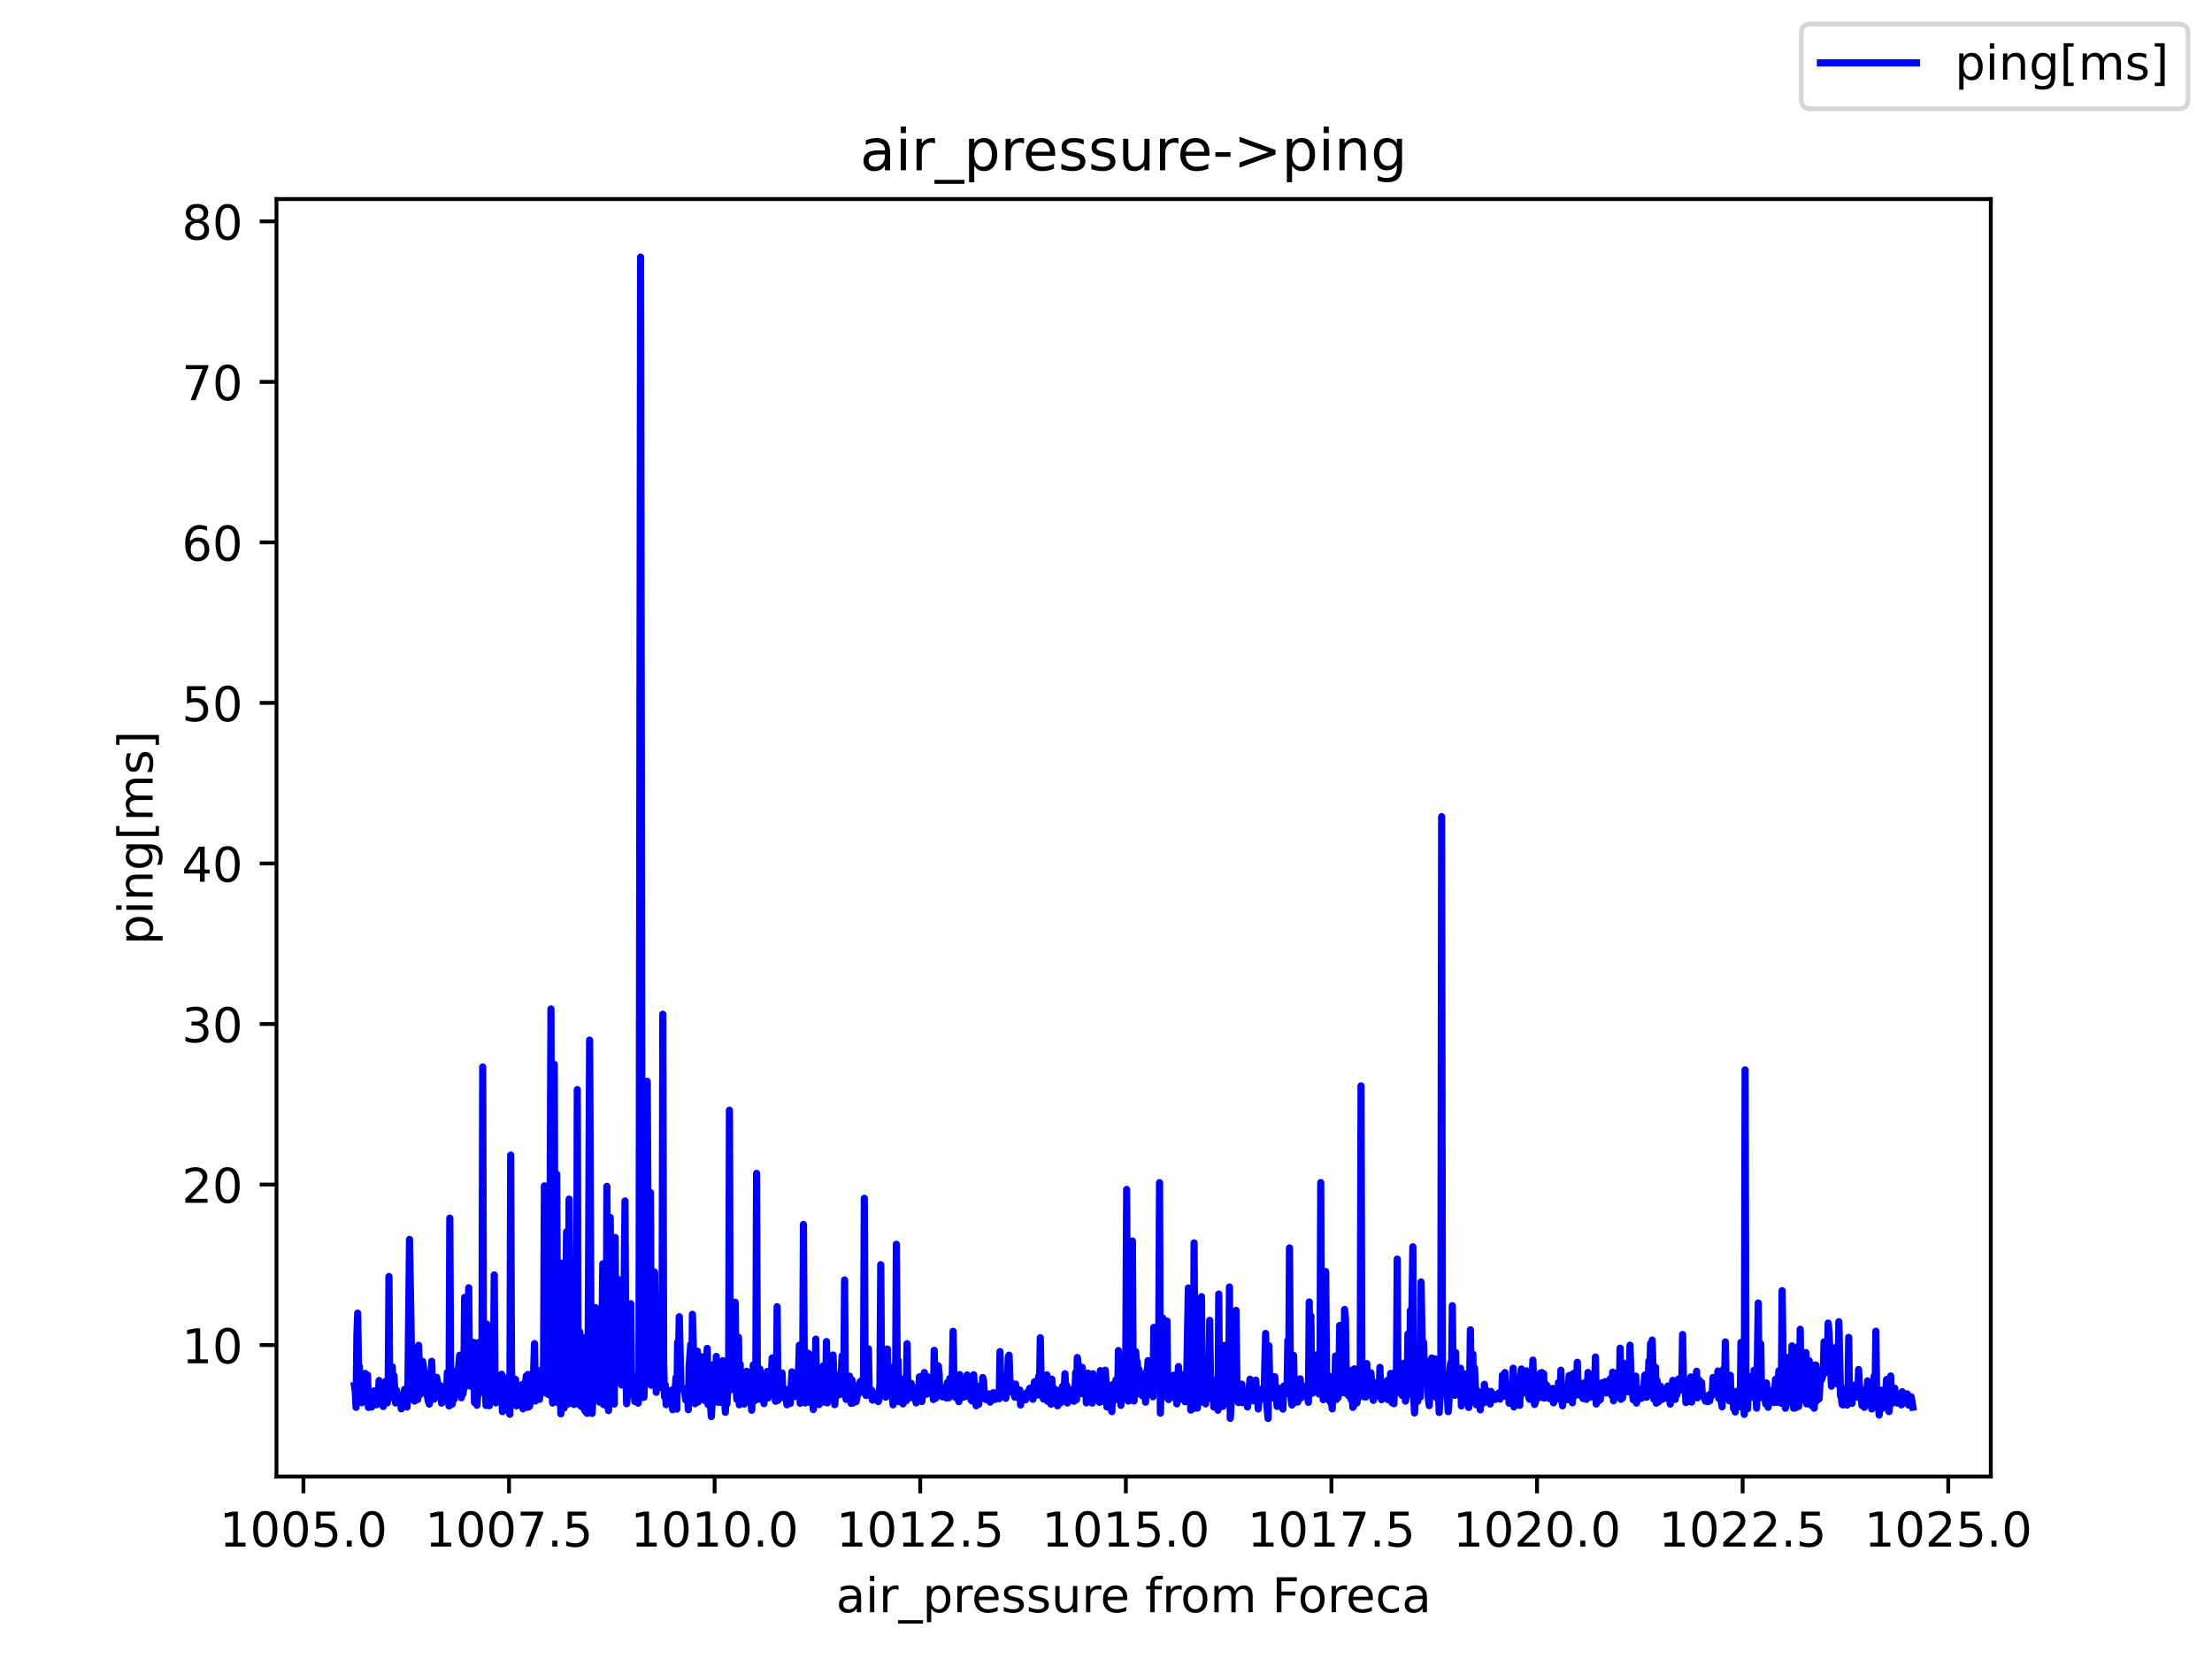 <?xml version="1.0" encoding="utf-8" standalone="no"?>
<!DOCTYPE svg PUBLIC "-//W3C//DTD SVG 1.1//EN"
  "http://www.w3.org/Graphics/SVG/1.1/DTD/svg11.dtd">
<!-- Created with matplotlib (https://matplotlib.org/) -->
<svg height="345.6pt" version="1.1" viewBox="0 0 460.8 345.6" width="460.8pt" xmlns="http://www.w3.org/2000/svg" xmlns:xlink="http://www.w3.org/1999/xlink">
 <defs>
  <style type="text/css">*{stroke-linecap:butt;stroke-linejoin:round;}</style>
 </defs>
 <g id="figure_1">
  <g id="patch_1">
   <path d="M 0 345.6 
L 460.8 345.6 
L 460.8 0 
L 0 0 
z
" style="fill:#ffffff;"/>
  </g>
  <g id="axes_1">
   <g id="patch_2">
    <path d="M 57.6 307.584 
L 414.72 307.584 
L 414.72 41.472 
L 57.6 41.472 
z
" style="fill:#ffffff;"/>
   </g>
   <g id="matplotlib.axis_1">
    <g id="xtick_1">
     <g id="line2d_1">
      <defs>
       <path d="M 0 0 
L 0 3.5 
" id="m78a99568a0" style="stroke:#000000;stroke-width:0.8;"/>
      </defs>
      <g>
       <use style="stroke:#000000;stroke-width:0.8;" x="63.211" xlink:href="#m78a99568a0" y="307.584"/>
      </g>
     </g>
     <g id="text_1">
      <!-- 1005.0 -->
      <g transform="translate(45.715 322.182)scale(0.1 -0.1)">
       <defs>
        <path d="M 12.406 8.297 
L 28.516 8.297 
L 28.516 63.922 
L 10.984 60.406 
L 10.984 69.391 
L 28.422 72.906 
L 38.281 72.906 
L 38.281 8.297 
L 54.391 8.297 
L 54.391 0 
L 12.406 0 
z
" id="DejaVuSans-49"/>
        <path d="M 31.781 66.406 
Q 24.172 66.406 20.328 58.906 
Q 16.5 51.422 16.5 36.375 
Q 16.5 21.391 20.328 13.891 
Q 24.172 6.391 31.781 6.391 
Q 39.453 6.391 43.281 13.891 
Q 47.125 21.391 47.125 36.375 
Q 47.125 51.422 43.281 58.906 
Q 39.453 66.406 31.781 66.406 
z
M 31.781 74.219 
Q 44.047 74.219 50.516 64.516 
Q 56.984 54.828 56.984 36.375 
Q 56.984 17.969 50.516 8.266 
Q 44.047 -1.422 31.781 -1.422 
Q 19.531 -1.422 13.062 8.266 
Q 6.594 17.969 6.594 36.375 
Q 6.594 54.828 13.062 64.516 
Q 19.531 74.219 31.781 74.219 
z
" id="DejaVuSans-48"/>
        <path d="M 10.797 72.906 
L 49.516 72.906 
L 49.516 64.594 
L 19.828 64.594 
L 19.828 46.734 
Q 21.969 47.469 24.109 47.828 
Q 26.266 48.188 28.422 48.188 
Q 40.625 48.188 47.75 41.5 
Q 54.891 34.812 54.891 23.391 
Q 54.891 11.625 47.562 5.094 
Q 40.234 -1.422 26.906 -1.422 
Q 22.312 -1.422 17.547 -0.641 
Q 12.797 0.141 7.719 1.703 
L 7.719 11.625 
Q 12.109 9.234 16.797 8.062 
Q 21.484 6.891 26.703 6.891 
Q 35.156 6.891 40.078 11.328 
Q 45.016 15.766 45.016 23.391 
Q 45.016 31 40.078 35.438 
Q 35.156 39.891 26.703 39.891 
Q 22.75 39.891 18.812 39.016 
Q 14.891 38.141 10.797 36.281 
z
" id="DejaVuSans-53"/>
        <path d="M 10.688 12.406 
L 21 12.406 
L 21 0 
L 10.688 0 
z
" id="DejaVuSans-46"/>
       </defs>
       <use xlink:href="#DejaVuSans-49"/>
       <use x="63.623" xlink:href="#DejaVuSans-48"/>
       <use x="127.246" xlink:href="#DejaVuSans-48"/>
       <use x="190.869" xlink:href="#DejaVuSans-53"/>
       <use x="254.492" xlink:href="#DejaVuSans-46"/>
       <use x="286.279" xlink:href="#DejaVuSans-48"/>
      </g>
     </g>
    </g>
    <g id="xtick_2">
     <g id="line2d_2">
      <g>
       <use style="stroke:#000000;stroke-width:0.8;" x="106.041" xlink:href="#m78a99568a0" y="307.584"/>
      </g>
     </g>
     <g id="text_2">
      <!-- 1007.5 -->
      <g transform="translate(88.546 322.182)scale(0.1 -0.1)">
       <defs>
        <path d="M 8.203 72.906 
L 55.078 72.906 
L 55.078 68.703 
L 28.609 0 
L 18.312 0 
L 43.219 64.594 
L 8.203 64.594 
z
" id="DejaVuSans-55"/>
       </defs>
       <use xlink:href="#DejaVuSans-49"/>
       <use x="63.623" xlink:href="#DejaVuSans-48"/>
       <use x="127.246" xlink:href="#DejaVuSans-48"/>
       <use x="190.869" xlink:href="#DejaVuSans-55"/>
       <use x="254.492" xlink:href="#DejaVuSans-46"/>
       <use x="286.279" xlink:href="#DejaVuSans-53"/>
      </g>
     </g>
    </g>
    <g id="xtick_3">
     <g id="line2d_3">
      <g>
       <use style="stroke:#000000;stroke-width:0.8;" x="148.872" xlink:href="#m78a99568a0" y="307.584"/>
      </g>
     </g>
     <g id="text_3">
      <!-- 1010.0 -->
      <g transform="translate(131.376 322.182)scale(0.1 -0.1)">
       <use xlink:href="#DejaVuSans-49"/>
       <use x="63.623" xlink:href="#DejaVuSans-48"/>
       <use x="127.246" xlink:href="#DejaVuSans-49"/>
       <use x="190.869" xlink:href="#DejaVuSans-48"/>
       <use x="254.492" xlink:href="#DejaVuSans-46"/>
       <use x="286.279" xlink:href="#DejaVuSans-48"/>
      </g>
     </g>
    </g>
    <g id="xtick_4">
     <g id="line2d_4">
      <g>
       <use style="stroke:#000000;stroke-width:0.8;" x="191.702" xlink:href="#m78a99568a0" y="307.584"/>
      </g>
     </g>
     <g id="text_4">
      <!-- 1012.5 -->
      <g transform="translate(174.207 322.182)scale(0.1 -0.1)">
       <defs>
        <path d="M 19.188 8.297 
L 53.609 8.297 
L 53.609 0 
L 7.328 0 
L 7.328 8.297 
Q 12.938 14.109 22.625 23.891 
Q 32.328 33.688 34.812 36.531 
Q 39.547 41.844 41.422 45.531 
Q 43.312 49.219 43.312 52.781 
Q 43.312 58.594 39.234 62.25 
Q 35.156 65.922 28.609 65.922 
Q 23.969 65.922 18.812 64.312 
Q 13.672 62.703 7.812 59.422 
L 7.812 69.391 
Q 13.766 71.781 18.938 73 
Q 24.125 74.219 28.422 74.219 
Q 39.75 74.219 46.484 68.547 
Q 53.219 62.891 53.219 53.422 
Q 53.219 48.922 51.531 44.891 
Q 49.859 40.875 45.406 35.406 
Q 44.188 33.984 37.641 27.219 
Q 31.109 20.453 19.188 8.297 
z
" id="DejaVuSans-50"/>
       </defs>
       <use xlink:href="#DejaVuSans-49"/>
       <use x="63.623" xlink:href="#DejaVuSans-48"/>
       <use x="127.246" xlink:href="#DejaVuSans-49"/>
       <use x="190.869" xlink:href="#DejaVuSans-50"/>
       <use x="254.492" xlink:href="#DejaVuSans-46"/>
       <use x="286.279" xlink:href="#DejaVuSans-53"/>
      </g>
     </g>
    </g>
    <g id="xtick_5">
     <g id="line2d_5">
      <g>
       <use style="stroke:#000000;stroke-width:0.8;" x="234.532" xlink:href="#m78a99568a0" y="307.584"/>
      </g>
     </g>
     <g id="text_5">
      <!-- 1015.0 -->
      <g transform="translate(217.037 322.182)scale(0.1 -0.1)">
       <use xlink:href="#DejaVuSans-49"/>
       <use x="63.623" xlink:href="#DejaVuSans-48"/>
       <use x="127.246" xlink:href="#DejaVuSans-49"/>
       <use x="190.869" xlink:href="#DejaVuSans-53"/>
       <use x="254.492" xlink:href="#DejaVuSans-46"/>
       <use x="286.279" xlink:href="#DejaVuSans-48"/>
      </g>
     </g>
    </g>
    <g id="xtick_6">
     <g id="line2d_6">
      <g>
       <use style="stroke:#000000;stroke-width:0.8;" x="277.363" xlink:href="#m78a99568a0" y="307.584"/>
      </g>
     </g>
     <g id="text_6">
      <!-- 1017.5 -->
      <g transform="translate(259.868 322.182)scale(0.1 -0.1)">
       <use xlink:href="#DejaVuSans-49"/>
       <use x="63.623" xlink:href="#DejaVuSans-48"/>
       <use x="127.246" xlink:href="#DejaVuSans-49"/>
       <use x="190.869" xlink:href="#DejaVuSans-55"/>
       <use x="254.492" xlink:href="#DejaVuSans-46"/>
       <use x="286.279" xlink:href="#DejaVuSans-53"/>
      </g>
     </g>
    </g>
    <g id="xtick_7">
     <g id="line2d_7">
      <g>
       <use style="stroke:#000000;stroke-width:0.8;" x="320.193" xlink:href="#m78a99568a0" y="307.584"/>
      </g>
     </g>
     <g id="text_7">
      <!-- 1020.0 -->
      <g transform="translate(302.698 322.182)scale(0.1 -0.1)">
       <use xlink:href="#DejaVuSans-49"/>
       <use x="63.623" xlink:href="#DejaVuSans-48"/>
       <use x="127.246" xlink:href="#DejaVuSans-50"/>
       <use x="190.869" xlink:href="#DejaVuSans-48"/>
       <use x="254.492" xlink:href="#DejaVuSans-46"/>
       <use x="286.279" xlink:href="#DejaVuSans-48"/>
      </g>
     </g>
    </g>
    <g id="xtick_8">
     <g id="line2d_8">
      <g>
       <use style="stroke:#000000;stroke-width:0.8;" x="363.024" xlink:href="#m78a99568a0" y="307.584"/>
      </g>
     </g>
     <g id="text_8">
      <!-- 1022.5 -->
      <g transform="translate(345.528 322.182)scale(0.1 -0.1)">
       <use xlink:href="#DejaVuSans-49"/>
       <use x="63.623" xlink:href="#DejaVuSans-48"/>
       <use x="127.246" xlink:href="#DejaVuSans-50"/>
       <use x="190.869" xlink:href="#DejaVuSans-50"/>
       <use x="254.492" xlink:href="#DejaVuSans-46"/>
       <use x="286.279" xlink:href="#DejaVuSans-53"/>
      </g>
     </g>
    </g>
    <g id="xtick_9">
     <g id="line2d_9">
      <g>
       <use style="stroke:#000000;stroke-width:0.8;" x="405.854" xlink:href="#m78a99568a0" y="307.584"/>
      </g>
     </g>
     <g id="text_9">
      <!-- 1025.0 -->
      <g transform="translate(388.359 322.182)scale(0.1 -0.1)">
       <use xlink:href="#DejaVuSans-49"/>
       <use x="63.623" xlink:href="#DejaVuSans-48"/>
       <use x="127.246" xlink:href="#DejaVuSans-50"/>
       <use x="190.869" xlink:href="#DejaVuSans-53"/>
       <use x="254.492" xlink:href="#DejaVuSans-46"/>
       <use x="286.279" xlink:href="#DejaVuSans-48"/>
      </g>
     </g>
    </g>
    <g id="text_10">
     <!-- air_pressure from Foreca -->
     <g transform="translate(174.162 335.861)scale(0.1 -0.1)">
      <defs>
       <path d="M 34.281 27.484 
Q 23.391 27.484 19.188 25 
Q 14.984 22.516 14.984 16.5 
Q 14.984 11.719 18.141 8.906 
Q 21.297 6.109 26.703 6.109 
Q 34.188 6.109 38.703 11.406 
Q 43.219 16.703 43.219 25.484 
L 43.219 27.484 
z
M 52.203 31.203 
L 52.203 0 
L 43.219 0 
L 43.219 8.297 
Q 40.141 3.328 35.547 0.953 
Q 30.953 -1.422 24.312 -1.422 
Q 15.922 -1.422 10.953 3.297 
Q 6 8.016 6 15.922 
Q 6 25.141 12.172 29.828 
Q 18.359 34.516 30.609 34.516 
L 43.219 34.516 
L 43.219 35.406 
Q 43.219 41.609 39.141 45 
Q 35.062 48.391 27.688 48.391 
Q 23 48.391 18.547 47.266 
Q 14.109 46.141 10.016 43.891 
L 10.016 52.203 
Q 14.938 54.109 19.578 55.047 
Q 24.219 56 28.609 56 
Q 40.484 56 46.344 49.844 
Q 52.203 43.703 52.203 31.203 
z
" id="DejaVuSans-97"/>
       <path d="M 9.422 54.688 
L 18.406 54.688 
L 18.406 0 
L 9.422 0 
z
M 9.422 75.984 
L 18.406 75.984 
L 18.406 64.594 
L 9.422 64.594 
z
" id="DejaVuSans-105"/>
       <path d="M 41.109 46.297 
Q 39.594 47.172 37.812 47.578 
Q 36.031 48 33.891 48 
Q 26.266 48 22.188 43.047 
Q 18.109 38.094 18.109 28.812 
L 18.109 0 
L 9.078 0 
L 9.078 54.688 
L 18.109 54.688 
L 18.109 46.188 
Q 20.953 51.172 25.484 53.578 
Q 30.031 56 36.531 56 
Q 37.453 56 38.578 55.875 
Q 39.703 55.766 41.062 55.516 
z
" id="DejaVuSans-114"/>
       <path d="M 50.984 -16.609 
L 50.984 -23.578 
L -0.984 -23.578 
L -0.984 -16.609 
z
" id="DejaVuSans-95"/>
       <path d="M 18.109 8.203 
L 18.109 -20.797 
L 9.078 -20.797 
L 9.078 54.688 
L 18.109 54.688 
L 18.109 46.391 
Q 20.953 51.266 25.266 53.625 
Q 29.594 56 35.594 56 
Q 45.562 56 51.781 48.094 
Q 58.016 40.188 58.016 27.297 
Q 58.016 14.406 51.781 6.484 
Q 45.562 -1.422 35.594 -1.422 
Q 29.594 -1.422 25.266 0.953 
Q 20.953 3.328 18.109 8.203 
z
M 48.688 27.297 
Q 48.688 37.203 44.609 42.844 
Q 40.531 48.484 33.406 48.484 
Q 26.266 48.484 22.188 42.844 
Q 18.109 37.203 18.109 27.297 
Q 18.109 17.391 22.188 11.75 
Q 26.266 6.109 33.406 6.109 
Q 40.531 6.109 44.609 11.75 
Q 48.688 17.391 48.688 27.297 
z
" id="DejaVuSans-112"/>
       <path d="M 56.203 29.594 
L 56.203 25.203 
L 14.891 25.203 
Q 15.484 15.922 20.484 11.062 
Q 25.484 6.203 34.422 6.203 
Q 39.594 6.203 44.453 7.469 
Q 49.312 8.734 54.109 11.281 
L 54.109 2.781 
Q 49.266 0.734 44.188 -0.344 
Q 39.109 -1.422 33.891 -1.422 
Q 20.797 -1.422 13.156 6.188 
Q 5.516 13.812 5.516 26.812 
Q 5.516 40.234 12.766 48.109 
Q 20.016 56 32.328 56 
Q 43.359 56 49.781 48.891 
Q 56.203 41.797 56.203 29.594 
z
M 47.219 32.234 
Q 47.125 39.594 43.094 43.984 
Q 39.062 48.391 32.422 48.391 
Q 24.906 48.391 20.391 44.141 
Q 15.875 39.891 15.188 32.172 
z
" id="DejaVuSans-101"/>
       <path d="M 44.281 53.078 
L 44.281 44.578 
Q 40.484 46.531 36.375 47.5 
Q 32.281 48.484 27.875 48.484 
Q 21.188 48.484 17.844 46.438 
Q 14.5 44.391 14.5 40.281 
Q 14.5 37.156 16.891 35.375 
Q 19.281 33.594 26.516 31.984 
L 29.594 31.297 
Q 39.156 29.25 43.188 25.516 
Q 47.219 21.781 47.219 15.094 
Q 47.219 7.469 41.188 3.016 
Q 35.156 -1.422 24.609 -1.422 
Q 20.219 -1.422 15.453 -0.562 
Q 10.688 0.297 5.422 2 
L 5.422 11.281 
Q 10.406 8.688 15.234 7.391 
Q 20.062 6.109 24.812 6.109 
Q 31.156 6.109 34.562 8.281 
Q 37.984 10.453 37.984 14.406 
Q 37.984 18.062 35.516 20.016 
Q 33.062 21.969 24.703 23.781 
L 21.578 24.516 
Q 13.234 26.266 9.516 29.906 
Q 5.812 33.547 5.812 39.891 
Q 5.812 47.609 11.281 51.797 
Q 16.75 56 26.812 56 
Q 31.781 56 36.172 55.266 
Q 40.578 54.547 44.281 53.078 
z
" id="DejaVuSans-115"/>
       <path d="M 8.5 21.578 
L 8.5 54.688 
L 17.484 54.688 
L 17.484 21.922 
Q 17.484 14.156 20.5 10.266 
Q 23.531 6.391 29.594 6.391 
Q 36.859 6.391 41.078 11.031 
Q 45.312 15.672 45.312 23.688 
L 45.312 54.688 
L 54.297 54.688 
L 54.297 0 
L 45.312 0 
L 45.312 8.406 
Q 42.047 3.422 37.719 1 
Q 33.406 -1.422 27.688 -1.422 
Q 18.266 -1.422 13.375 4.438 
Q 8.5 10.297 8.5 21.578 
z
M 31.109 56 
z
" id="DejaVuSans-117"/>
       <path id="DejaVuSans-32"/>
       <path d="M 37.109 75.984 
L 37.109 68.5 
L 28.516 68.5 
Q 23.688 68.5 21.797 66.547 
Q 19.922 64.594 19.922 59.516 
L 19.922 54.688 
L 34.719 54.688 
L 34.719 47.703 
L 19.922 47.703 
L 19.922 0 
L 10.891 0 
L 10.891 47.703 
L 2.297 47.703 
L 2.297 54.688 
L 10.891 54.688 
L 10.891 58.5 
Q 10.891 67.625 15.141 71.797 
Q 19.391 75.984 28.609 75.984 
z
" id="DejaVuSans-102"/>
       <path d="M 30.609 48.391 
Q 23.391 48.391 19.188 42.75 
Q 14.984 37.109 14.984 27.297 
Q 14.984 17.484 19.156 11.844 
Q 23.344 6.203 30.609 6.203 
Q 37.797 6.203 41.984 11.859 
Q 46.188 17.531 46.188 27.297 
Q 46.188 37.016 41.984 42.703 
Q 37.797 48.391 30.609 48.391 
z
M 30.609 56 
Q 42.328 56 49.016 48.375 
Q 55.719 40.766 55.719 27.297 
Q 55.719 13.875 49.016 6.219 
Q 42.328 -1.422 30.609 -1.422 
Q 18.844 -1.422 12.172 6.219 
Q 5.516 13.875 5.516 27.297 
Q 5.516 40.766 12.172 48.375 
Q 18.844 56 30.609 56 
z
" id="DejaVuSans-111"/>
       <path d="M 52 44.188 
Q 55.375 50.25 60.062 53.125 
Q 64.75 56 71.094 56 
Q 79.641 56 84.281 50.016 
Q 88.922 44.047 88.922 33.016 
L 88.922 0 
L 79.891 0 
L 79.891 32.719 
Q 79.891 40.578 77.094 44.375 
Q 74.312 48.188 68.609 48.188 
Q 61.625 48.188 57.562 43.547 
Q 53.516 38.922 53.516 30.906 
L 53.516 0 
L 44.484 0 
L 44.484 32.719 
Q 44.484 40.625 41.703 44.406 
Q 38.922 48.188 33.109 48.188 
Q 26.219 48.188 22.156 43.531 
Q 18.109 38.875 18.109 30.906 
L 18.109 0 
L 9.078 0 
L 9.078 54.688 
L 18.109 54.688 
L 18.109 46.188 
Q 21.188 51.219 25.484 53.609 
Q 29.781 56 35.688 56 
Q 41.656 56 45.828 52.969 
Q 50 49.953 52 44.188 
z
" id="DejaVuSans-109"/>
       <path d="M 9.812 72.906 
L 51.703 72.906 
L 51.703 64.594 
L 19.672 64.594 
L 19.672 43.109 
L 48.578 43.109 
L 48.578 34.812 
L 19.672 34.812 
L 19.672 0 
L 9.812 0 
z
" id="DejaVuSans-70"/>
       <path d="M 48.781 52.594 
L 48.781 44.188 
Q 44.969 46.297 41.141 47.344 
Q 37.312 48.391 33.406 48.391 
Q 24.656 48.391 19.812 42.844 
Q 14.984 37.312 14.984 27.297 
Q 14.984 17.281 19.812 11.734 
Q 24.656 6.203 33.406 6.203 
Q 37.312 6.203 41.141 7.25 
Q 44.969 8.297 48.781 10.406 
L 48.781 2.094 
Q 45.016 0.344 40.984 -0.531 
Q 36.969 -1.422 32.422 -1.422 
Q 20.062 -1.422 12.781 6.344 
Q 5.516 14.109 5.516 27.297 
Q 5.516 40.672 12.859 48.328 
Q 20.219 56 33.016 56 
Q 37.156 56 41.109 55.141 
Q 45.062 54.297 48.781 52.594 
z
" id="DejaVuSans-99"/>
      </defs>
      <use xlink:href="#DejaVuSans-97"/>
      <use x="61.279" xlink:href="#DejaVuSans-105"/>
      <use x="89.062" xlink:href="#DejaVuSans-114"/>
      <use x="130.176" xlink:href="#DejaVuSans-95"/>
      <use x="180.176" xlink:href="#DejaVuSans-112"/>
      <use x="243.652" xlink:href="#DejaVuSans-114"/>
      <use x="282.516" xlink:href="#DejaVuSans-101"/>
      <use x="344.039" xlink:href="#DejaVuSans-115"/>
      <use x="396.139" xlink:href="#DejaVuSans-115"/>
      <use x="448.238" xlink:href="#DejaVuSans-117"/>
      <use x="511.617" xlink:href="#DejaVuSans-114"/>
      <use x="550.48" xlink:href="#DejaVuSans-101"/>
      <use x="612.004" xlink:href="#DejaVuSans-32"/>
      <use x="643.791" xlink:href="#DejaVuSans-102"/>
      <use x="678.996" xlink:href="#DejaVuSans-114"/>
      <use x="717.859" xlink:href="#DejaVuSans-111"/>
      <use x="779.041" xlink:href="#DejaVuSans-109"/>
      <use x="876.453" xlink:href="#DejaVuSans-32"/>
      <use x="908.24" xlink:href="#DejaVuSans-70"/>
      <use x="962.135" xlink:href="#DejaVuSans-111"/>
      <use x="1023.316" xlink:href="#DejaVuSans-114"/>
      <use x="1062.18" xlink:href="#DejaVuSans-101"/>
      <use x="1123.703" xlink:href="#DejaVuSans-99"/>
      <use x="1178.684" xlink:href="#DejaVuSans-97"/>
     </g>
    </g>
   </g>
   <g id="matplotlib.axis_2">
    <g id="ytick_1">
     <g id="line2d_10">
      <defs>
       <path d="M 0 0 
L -3.5 0 
" id="m106f5bc183" style="stroke:#000000;stroke-width:0.8;"/>
      </defs>
      <g>
       <use style="stroke:#000000;stroke-width:0.8;" x="57.6" xlink:href="#m106f5bc183" y="280.202"/>
      </g>
     </g>
     <g id="text_11">
      <!-- 10 -->
      <g transform="translate(37.875 284.001)scale(0.1 -0.1)">
       <use xlink:href="#DejaVuSans-49"/>
       <use x="63.623" xlink:href="#DejaVuSans-48"/>
      </g>
     </g>
    </g>
    <g id="ytick_2">
     <g id="line2d_11">
      <g>
       <use style="stroke:#000000;stroke-width:0.8;" x="57.6" xlink:href="#m106f5bc183" y="246.76"/>
      </g>
     </g>
     <g id="text_12">
      <!-- 20 -->
      <g transform="translate(37.875 250.559)scale(0.1 -0.1)">
       <use xlink:href="#DejaVuSans-50"/>
       <use x="63.623" xlink:href="#DejaVuSans-48"/>
      </g>
     </g>
    </g>
    <g id="ytick_3">
     <g id="line2d_12">
      <g>
       <use style="stroke:#000000;stroke-width:0.8;" x="57.6" xlink:href="#m106f5bc183" y="213.319"/>
      </g>
     </g>
     <g id="text_13">
      <!-- 30 -->
      <g transform="translate(37.875 217.118)scale(0.1 -0.1)">
       <defs>
        <path d="M 40.578 39.312 
Q 47.656 37.797 51.625 33 
Q 55.609 28.219 55.609 21.188 
Q 55.609 10.406 48.188 4.484 
Q 40.766 -1.422 27.094 -1.422 
Q 22.516 -1.422 17.656 -0.516 
Q 12.797 0.391 7.625 2.203 
L 7.625 11.719 
Q 11.719 9.328 16.594 8.109 
Q 21.484 6.891 26.812 6.891 
Q 36.078 6.891 40.938 10.547 
Q 45.797 14.203 45.797 21.188 
Q 45.797 27.641 41.281 31.266 
Q 36.766 34.906 28.719 34.906 
L 20.219 34.906 
L 20.219 43.016 
L 29.109 43.016 
Q 36.375 43.016 40.234 45.922 
Q 44.094 48.828 44.094 54.297 
Q 44.094 59.906 40.109 62.906 
Q 36.141 65.922 28.719 65.922 
Q 24.656 65.922 20.016 65.031 
Q 15.375 64.156 9.812 62.312 
L 9.812 71.094 
Q 15.438 72.656 20.344 73.438 
Q 25.25 74.219 29.594 74.219 
Q 40.828 74.219 47.359 69.109 
Q 53.906 64.016 53.906 55.328 
Q 53.906 49.266 50.438 45.094 
Q 46.969 40.922 40.578 39.312 
z
" id="DejaVuSans-51"/>
       </defs>
       <use xlink:href="#DejaVuSans-51"/>
       <use x="63.623" xlink:href="#DejaVuSans-48"/>
      </g>
     </g>
    </g>
    <g id="ytick_4">
     <g id="line2d_13">
      <g>
       <use style="stroke:#000000;stroke-width:0.8;" x="57.6" xlink:href="#m106f5bc183" y="179.877"/>
      </g>
     </g>
     <g id="text_14">
      <!-- 40 -->
      <g transform="translate(37.875 183.676)scale(0.1 -0.1)">
       <defs>
        <path d="M 37.797 64.312 
L 12.891 25.391 
L 37.797 25.391 
z
M 35.203 72.906 
L 47.609 72.906 
L 47.609 25.391 
L 58.016 25.391 
L 58.016 17.188 
L 47.609 17.188 
L 47.609 0 
L 37.797 0 
L 37.797 17.188 
L 4.891 17.188 
L 4.891 26.703 
z
" id="DejaVuSans-52"/>
       </defs>
       <use xlink:href="#DejaVuSans-52"/>
       <use x="63.623" xlink:href="#DejaVuSans-48"/>
      </g>
     </g>
    </g>
    <g id="ytick_5">
     <g id="line2d_14">
      <g>
       <use style="stroke:#000000;stroke-width:0.8;" x="57.6" xlink:href="#m106f5bc183" y="146.435"/>
      </g>
     </g>
     <g id="text_15">
      <!-- 50 -->
      <g transform="translate(37.875 150.235)scale(0.1 -0.1)">
       <use xlink:href="#DejaVuSans-53"/>
       <use x="63.623" xlink:href="#DejaVuSans-48"/>
      </g>
     </g>
    </g>
    <g id="ytick_6">
     <g id="line2d_15">
      <g>
       <use style="stroke:#000000;stroke-width:0.8;" x="57.6" xlink:href="#m106f5bc183" y="112.994"/>
      </g>
     </g>
     <g id="text_16">
      <!-- 60 -->
      <g transform="translate(37.875 116.793)scale(0.1 -0.1)">
       <defs>
        <path d="M 33.016 40.375 
Q 26.375 40.375 22.484 35.828 
Q 18.609 31.297 18.609 23.391 
Q 18.609 15.531 22.484 10.953 
Q 26.375 6.391 33.016 6.391 
Q 39.656 6.391 43.531 10.953 
Q 47.406 15.531 47.406 23.391 
Q 47.406 31.297 43.531 35.828 
Q 39.656 40.375 33.016 40.375 
z
M 52.594 71.297 
L 52.594 62.312 
Q 48.875 64.062 45.094 64.984 
Q 41.312 65.922 37.594 65.922 
Q 27.828 65.922 22.672 59.328 
Q 17.531 52.734 16.797 39.406 
Q 19.672 43.656 24.016 45.922 
Q 28.375 48.188 33.594 48.188 
Q 44.578 48.188 50.953 41.516 
Q 57.328 34.859 57.328 23.391 
Q 57.328 12.156 50.688 5.359 
Q 44.047 -1.422 33.016 -1.422 
Q 20.359 -1.422 13.672 8.266 
Q 6.984 17.969 6.984 36.375 
Q 6.984 53.656 15.188 63.938 
Q 23.391 74.219 37.203 74.219 
Q 40.922 74.219 44.703 73.484 
Q 48.484 72.75 52.594 71.297 
z
" id="DejaVuSans-54"/>
       </defs>
       <use xlink:href="#DejaVuSans-54"/>
       <use x="63.623" xlink:href="#DejaVuSans-48"/>
      </g>
     </g>
    </g>
    <g id="ytick_7">
     <g id="line2d_16">
      <g>
       <use style="stroke:#000000;stroke-width:0.8;" x="57.6" xlink:href="#m106f5bc183" y="79.552"/>
      </g>
     </g>
     <g id="text_17">
      <!-- 70 -->
      <g transform="translate(37.875 83.351)scale(0.1 -0.1)">
       <use xlink:href="#DejaVuSans-55"/>
       <use x="63.623" xlink:href="#DejaVuSans-48"/>
      </g>
     </g>
    </g>
    <g id="ytick_8">
     <g id="line2d_17">
      <g>
       <use style="stroke:#000000;stroke-width:0.8;" x="57.6" xlink:href="#m106f5bc183" y="46.111"/>
      </g>
     </g>
     <g id="text_18">
      <!-- 80 -->
      <g transform="translate(37.875 49.91)scale(0.1 -0.1)">
       <defs>
        <path d="M 31.781 34.625 
Q 24.75 34.625 20.719 30.859 
Q 16.703 27.094 16.703 20.516 
Q 16.703 13.922 20.719 10.156 
Q 24.75 6.391 31.781 6.391 
Q 38.812 6.391 42.859 10.172 
Q 46.922 13.969 46.922 20.516 
Q 46.922 27.094 42.891 30.859 
Q 38.875 34.625 31.781 34.625 
z
M 21.922 38.812 
Q 15.578 40.375 12.031 44.719 
Q 8.5 49.078 8.5 55.328 
Q 8.5 64.062 14.719 69.141 
Q 20.953 74.219 31.781 74.219 
Q 42.672 74.219 48.875 69.141 
Q 55.078 64.062 55.078 55.328 
Q 55.078 49.078 51.531 44.719 
Q 48 40.375 41.703 38.812 
Q 48.828 37.156 52.797 32.312 
Q 56.781 27.484 56.781 20.516 
Q 56.781 9.906 50.312 4.234 
Q 43.844 -1.422 31.781 -1.422 
Q 19.734 -1.422 13.25 4.234 
Q 6.781 9.906 6.781 20.516 
Q 6.781 27.484 10.781 32.312 
Q 14.797 37.156 21.922 38.812 
z
M 18.312 54.391 
Q 18.312 48.734 21.844 45.562 
Q 25.391 42.391 31.781 42.391 
Q 38.141 42.391 41.719 45.562 
Q 45.312 48.734 45.312 54.391 
Q 45.312 60.062 41.719 63.234 
Q 38.141 66.406 31.781 66.406 
Q 25.391 66.406 21.844 63.234 
Q 18.312 60.062 18.312 54.391 
z
" id="DejaVuSans-56"/>
       </defs>
       <use xlink:href="#DejaVuSans-56"/>
       <use x="63.623" xlink:href="#DejaVuSans-48"/>
      </g>
     </g>
    </g>
    <g id="text_19">
     <!-- ping[ms] -->
     <g transform="translate(31.795 196.811)rotate(-90)scale(0.1 -0.1)">
      <defs>
       <path d="M 54.891 33.016 
L 54.891 0 
L 45.906 0 
L 45.906 32.719 
Q 45.906 40.484 42.875 44.328 
Q 39.844 48.188 33.797 48.188 
Q 26.516 48.188 22.312 43.547 
Q 18.109 38.922 18.109 30.906 
L 18.109 0 
L 9.078 0 
L 9.078 54.688 
L 18.109 54.688 
L 18.109 46.188 
Q 21.344 51.125 25.703 53.562 
Q 30.078 56 35.797 56 
Q 45.219 56 50.047 50.172 
Q 54.891 44.344 54.891 33.016 
z
" id="DejaVuSans-110"/>
       <path d="M 45.406 27.984 
Q 45.406 37.75 41.375 43.109 
Q 37.359 48.484 30.078 48.484 
Q 22.859 48.484 18.828 43.109 
Q 14.797 37.75 14.797 27.984 
Q 14.797 18.266 18.828 12.891 
Q 22.859 7.516 30.078 7.516 
Q 37.359 7.516 41.375 12.891 
Q 45.406 18.266 45.406 27.984 
z
M 54.391 6.781 
Q 54.391 -7.172 48.188 -13.984 
Q 42 -20.797 29.203 -20.797 
Q 24.469 -20.797 20.266 -20.094 
Q 16.062 -19.391 12.109 -17.922 
L 12.109 -9.188 
Q 16.062 -11.328 19.922 -12.344 
Q 23.781 -13.375 27.781 -13.375 
Q 36.625 -13.375 41.016 -8.766 
Q 45.406 -4.156 45.406 5.172 
L 45.406 9.625 
Q 42.625 4.781 38.281 2.391 
Q 33.938 0 27.875 0 
Q 17.828 0 11.672 7.656 
Q 5.516 15.328 5.516 27.984 
Q 5.516 40.672 11.672 48.328 
Q 17.828 56 27.875 56 
Q 33.938 56 38.281 53.609 
Q 42.625 51.219 45.406 46.391 
L 45.406 54.688 
L 54.391 54.688 
z
" id="DejaVuSans-103"/>
       <path d="M 8.594 75.984 
L 29.297 75.984 
L 29.297 69 
L 17.578 69 
L 17.578 -6.203 
L 29.297 -6.203 
L 29.297 -13.188 
L 8.594 -13.188 
z
" id="DejaVuSans-91"/>
       <path d="M 30.422 75.984 
L 30.422 -13.188 
L 9.719 -13.188 
L 9.719 -6.203 
L 21.391 -6.203 
L 21.391 69 
L 9.719 69 
L 9.719 75.984 
z
" id="DejaVuSans-93"/>
      </defs>
      <use xlink:href="#DejaVuSans-112"/>
      <use x="63.477" xlink:href="#DejaVuSans-105"/>
      <use x="91.26" xlink:href="#DejaVuSans-110"/>
      <use x="154.639" xlink:href="#DejaVuSans-103"/>
      <use x="218.115" xlink:href="#DejaVuSans-91"/>
      <use x="257.129" xlink:href="#DejaVuSans-109"/>
      <use x="354.541" xlink:href="#DejaVuSans-115"/>
      <use x="406.641" xlink:href="#DejaVuSans-93"/>
     </g>
    </g>
   </g>
   <g id="line2d_18">
    <path clip-path="url(#p4e5e03e86b)" d="M 73.833 288.653 
L 74.004 289.853 
L 74.175 293.176 
L 74.347 278.145 
L 74.518 273.557 
L 74.689 285.21 
L 74.861 284.636 
L 75.032 289.246 
L 75.203 287.668 
L 75.375 292.211 
L 75.546 286.384 
L 75.717 286.576 
L 75.889 287.91 
L 76.06 286.109 
L 76.231 288.828 
L 76.403 288.582 
L 76.574 286.435 
L 76.745 293.184 
L 76.917 292.458 
L 77.088 293.114 
L 77.259 292.005 
L 77.43 293.114 
L 77.944 289.743 
L 78.116 291.522 
L 78.287 291.565 
L 78.458 292.637 
L 78.63 291.947 
L 78.801 291.848 
L 78.972 287.591 
L 79.144 291.689 
L 79.315 288.362 
L 79.486 290.967 
L 79.658 289.343 
L 79.829 292.997 
L 80 288.325 
L 80.172 290.649 
L 80.343 287.733 
L 80.686 292.248 
L 80.857 291.134 
L 81.028 265.926 
L 81.2 291.194 
L 81.371 290.05 
L 81.714 284.713 
L 81.885 289.769 
L 82.056 286.539 
L 82.399 292.268 
L 82.57 289.582 
L 82.741 290.54 
L 83.084 291.799 
L 83.255 291.121 
L 83.427 291.739 
L 83.598 293.48 
L 84.283 289.415 
L 84.455 292.502 
L 84.797 293.11 
L 84.969 289.494 
L 85.311 258.192 
L 85.825 287.979 
L 86.168 288.739 
L 86.339 291.87 
L 86.682 290.116 
L 87.024 291.532 
L 87.196 280.252 
L 87.538 290.51 
L 87.71 289.923 
L 87.881 290 
L 88.052 283.613 
L 88.395 285.932 
L 88.566 289.659 
L 88.738 289.321 
L 89.252 291.997 
L 89.423 292.492 
L 89.594 291.729 
L 89.766 289.214 
L 89.937 283.583 
L 90.108 290.813 
L 90.28 288.85 
L 90.451 291.445 
L 90.622 288.776 
L 90.965 286.92 
L 91.308 288.877 
L 91.65 288.579 
L 91.993 292.301 
L 92.335 291.793 
L 92.507 290.112 
L 92.849 289.709 
L 93.021 290.385 
L 93.192 285.904 
L 93.535 292.87 
L 93.706 253.765 
L 93.877 289.375 
L 94.049 288.231 
L 94.22 292.488 
L 94.391 288.357 
L 94.563 291.539 
L 94.905 285.673 
L 95.077 289.622 
L 95.248 289.112 
L 95.419 285.947 
L 95.762 282.325 
L 96.105 291.176 
L 96.276 287.599 
L 96.447 290.366 
L 96.619 288.857 
L 96.79 270.273 
L 97.132 288.768 
L 97.475 286.36 
L 97.646 268.265 
L 97.818 288.515 
L 97.989 285.705 
L 98.16 288.836 
L 98.503 286.95 
L 98.674 279.64 
L 98.846 292.177 
L 99.017 290.211 
L 99.188 281.675 
L 99.36 292.732 
L 99.531 290.397 
L 99.702 279.68 
L 99.874 288.062 
L 100.216 287.726 
L 100.388 290.067 
L 100.559 222.284 
L 100.73 287.88 
L 101.073 288.41 
L 101.244 292.769 
L 101.416 275.841 
L 101.758 280.289 
L 101.929 292.833 
L 102.101 285.178 
L 102.443 291.428 
L 102.786 287.549 
L 102.957 265.593 
L 103.129 289.903 
L 103.3 292.232 
L 103.471 289.512 
L 103.643 291.56 
L 103.814 290.361 
L 103.985 290.815 
L 104.328 288.546 
L 104.499 286.282 
L 104.671 294.073 
L 104.842 290.134 
L 105.013 289.458 
L 105.185 293.314 
L 105.527 293.741 
L 105.699 286.977 
L 105.87 292.334 
L 106.213 294.615 
L 106.384 240.622 
L 106.555 285.255 
L 106.726 289.485 
L 107.069 291.532 
L 107.412 287.368 
L 107.583 292.863 
L 107.754 292.077 
L 107.926 289.092 
L 108.097 292.114 
L 108.44 292.702 
L 108.611 288.631 
L 108.782 288.413 
L 108.954 293.492 
L 109.296 289.169 
L 109.468 288.505 
L 109.639 286.639 
L 109.81 293.177 
L 109.982 286.315 
L 110.153 293.084 
L 110.324 292.933 
L 110.667 289.813 
L 110.838 289.81 
L 111.01 290.381 
L 111.352 279.904 
L 111.523 291.855 
L 111.866 290.552 
L 112.037 285.484 
L 112.38 291.518 
L 112.551 289.007 
L 112.723 288.632 
L 113.237 284.359 
L 113.408 247.031 
L 113.751 290.238 
L 114.093 254.502 
L 114.265 290.525 
L 114.436 289.694 
L 114.779 210.182 
L 114.95 289.211 
L 115.121 292.286 
L 115.464 221.706 
L 115.635 285.402 
L 115.807 290.91 
L 115.978 244.62 
L 116.149 284.81 
L 116.32 292.254 
L 116.492 271.878 
L 116.834 294.522 
L 117.006 263.15 
L 117.348 277.664 
L 117.52 293.314 
L 118.034 256.619 
L 118.205 290.402 
L 118.376 292.475 
L 118.548 249.803 
L 118.89 286.606 
L 119.233 291.274 
L 119.404 289.014 
L 119.576 292.585 
L 120.09 290.433 
L 120.261 226.976 
L 120.432 288.499 
L 120.604 292.552 
L 120.775 277.493 
L 121.118 293.017 
L 121.289 278.563 
L 121.803 293.813 
L 122.317 294.418 
L 122.488 289.938 
L 122.831 216.673 
L 123.173 291.719 
L 123.345 294.441 
L 123.516 291.11 
L 123.687 291.177 
L 124.03 272.407 
L 124.373 290.525 
L 124.715 290.539 
L 124.887 292.102 
L 125.229 291.706 
L 125.572 263.289 
L 125.743 292.622 
L 125.915 285.619 
L 126.257 290.826 
L 126.428 247.148 
L 126.6 293.033 
L 126.771 293.849 
L 127.114 253.602 
L 127.456 289.343 
L 127.628 261.19 
L 127.97 292.495 
L 128.142 257.784 
L 128.313 284.76 
L 128.656 266.454 
L 128.998 287.492 
L 129.341 269.71 
L 129.512 288.512 
L 129.855 285.519 
L 130.198 250.181 
L 130.369 284.422 
L 130.54 292.428 
L 130.712 290.234 
L 130.883 278.801 
L 131.054 287.439 
L 131.397 271.594 
L 131.568 288.352 
L 131.739 290.274 
L 131.911 287.974 
L 132.253 291.962 
L 132.425 286.756 
L 132.596 290.95 
L 132.939 292.308 
L 133.11 286.828 
L 133.453 53.568 
L 133.795 291.141 
L 133.967 286.698 
L 134.138 291.077 
L 134.481 282.026 
L 134.823 225.264 
L 135.166 284.028 
L 135.509 248.451 
L 135.68 288.576 
L 135.851 273.671 
L 136.022 283.232 
L 136.194 281.519 
L 136.365 264.993 
L 136.708 290.037 
L 136.879 280.259 
L 137.222 286.345 
L 137.564 281.75 
L 137.736 289.047 
L 137.907 284.028 
L 138.078 211.285 
L 138.25 283.7 
L 138.421 290.943 
L 138.592 288.502 
L 138.764 292.619 
L 138.935 292.365 
L 139.106 291.649 
L 139.278 291.769 
L 139.449 290.248 
L 139.62 290.731 
L 139.792 291.572 
L 139.963 289.555 
L 140.134 293.665 
L 140.477 292.14 
L 140.819 286.967 
L 140.991 293.538 
L 141.162 279.618 
L 141.333 282.713 
L 141.505 274.296 
L 141.847 288.713 
L 142.19 289.448 
L 142.533 289.295 
L 142.875 291.662 
L 143.218 290.361 
L 143.389 293.649 
L 143.561 284.541 
L 143.903 280.04 
L 144.075 290.885 
L 144.246 273.793 
L 144.76 292.425 
L 144.931 291.435 
L 145.274 281.464 
L 145.445 292.057 
L 145.788 290.642 
L 145.959 291.077 
L 146.13 290.816 
L 146.302 282.64 
L 146.473 289.967 
L 146.816 291.756 
L 147.33 280.894 
L 147.501 292.609 
L 147.844 290.246 
L 148.186 295.103 
L 148.358 292.161 
L 148.529 284.285 
L 148.7 290.315 
L 148.872 290.104 
L 149.043 291.37 
L 149.214 282.573 
L 149.386 291.365 
L 149.557 292.11 
L 149.728 291.85 
L 149.9 290.963 
L 150.071 292.139 
L 150.242 292.017 
L 150.414 291.432 
L 150.585 283.454 
L 151.099 294.197 
L 151.27 289.657 
L 151.441 292.43 
L 151.613 288.791 
L 151.784 289.756 
L 151.955 231.277 
L 152.127 289.565 
L 152.298 286.417 
L 152.641 288.729 
L 152.812 288.469 
L 153.155 271.285 
L 153.326 288.209 
L 153.497 291.512 
L 153.669 287.328 
L 153.84 278.58 
L 154.011 292.642 
L 154.183 284.168 
L 154.354 291.06 
L 154.525 290.107 
L 154.697 288.024 
L 155.039 292.498 
L 155.211 290.485 
L 155.382 290.957 
L 155.553 285.665 
L 155.724 287.044 
L 155.896 290.803 
L 156.067 291.99 
L 156.238 291.813 
L 156.41 291.007 
L 156.581 293.779 
L 156.752 291.057 
L 156.924 284.339 
L 157.095 286.238 
L 157.266 291.769 
L 157.438 290.85 
L 157.609 244.439 
L 157.78 290.199 
L 157.952 291.475 
L 158.294 285.175 
L 158.637 290.258 
L 158.808 286.566 
L 158.98 291.314 
L 159.151 292.398 
L 159.322 289.649 
L 159.494 291.057 
L 159.665 290.93 
L 159.836 285.706 
L 160.008 291.204 
L 160.179 288.194 
L 160.521 289.372 
L 160.864 282.884 
L 161.035 290.162 
L 161.378 288.863 
L 161.549 291.903 
L 161.721 291.799 
L 161.892 272.216 
L 162.063 291.709 
L 162.235 291.475 
L 162.406 290.405 
L 162.577 290.729 
L 162.749 290.415 
L 162.92 286.002 
L 163.091 291.097 
L 163.263 290.99 
L 163.434 289.263 
L 163.948 292.645 
L 164.291 290.652 
L 164.462 291.266 
L 164.633 292.355 
L 164.976 285.79 
L 165.318 289.93 
L 165.49 288.203 
L 165.661 290.91 
L 165.832 289.836 
L 166.004 286.124 
L 166.175 285.767 
L 166.346 285.904 
L 166.518 280.229 
L 166.689 292.329 
L 167.032 284.449 
L 167.203 287.519 
L 167.374 255.072 
L 167.546 286.171 
L 167.717 292.259 
L 167.888 292.037 
L 168.06 288.867 
L 168.231 291.987 
L 168.402 281.917 
L 168.574 291.488 
L 168.745 292.187 
L 168.916 291.743 
L 169.088 289.345 
L 169.259 289.146 
L 169.43 293.639 
L 169.602 288.843 
L 169.773 289.639 
L 169.944 278.975 
L 170.115 290.756 
L 170.458 287.218 
L 170.629 292.604 
L 170.801 285.223 
L 170.972 286.733 
L 171.143 291.577 
L 171.315 286.365 
L 171.486 284.549 
L 171.657 292.06 
L 171.829 289.259 
L 172 290.89 
L 172.171 279.471 
L 172.343 292.251 
L 172.514 285.589 
L 172.685 283.822 
L 172.857 288.311 
L 173.028 287.415 
L 173.199 290.729 
L 173.371 289.835 
L 173.542 282.275 
L 173.885 292.622 
L 174.227 288.489 
L 174.399 286.47 
L 174.57 290.656 
L 174.741 289.741 
L 174.913 290.502 
L 175.084 289.46 
L 175.426 282.447 
L 175.598 290.08 
L 175.769 288.994 
L 175.94 266.641 
L 176.112 290.701 
L 176.283 291.539 
L 176.797 286.944 
L 176.968 286.673 
L 177.311 292.341 
L 177.482 287.454 
L 177.654 292.304 
L 177.825 289.898 
L 177.996 289.801 
L 178.339 291.987 
L 178.682 290.311 
L 178.853 288.537 
L 179.024 288.333 
L 179.196 287.837 
L 179.367 287.686 
L 179.538 290.01 
L 179.881 287.766 
L 180.052 249.626 
L 180.223 287.816 
L 180.395 290.692 
L 180.566 288.107 
L 180.737 290.054 
L 180.909 280.974 
L 181.08 290.669 
L 181.251 289.619 
L 181.423 290.93 
L 181.594 289.607 
L 181.765 291.672 
L 181.937 291.014 
L 182.451 290.977 
L 182.622 290.375 
L 182.793 290.208 
L 182.965 291.97 
L 183.136 291.294 
L 183.307 288.211 
L 183.479 263.458 
L 183.65 287.733 
L 183.821 289.913 
L 183.993 289.328 
L 184.164 289.234 
L 184.335 287.974 
L 184.507 291.049 
L 184.849 281.021 
L 185.02 290.388 
L 185.192 286.83 
L 185.363 289.723 
L 185.706 290.743 
L 185.877 290.687 
L 186.048 292.652 
L 186.22 291.492 
L 186.391 284.479 
L 186.562 289.231 
L 186.734 259.204 
L 186.905 284.837 
L 187.076 283.315 
L 187.248 291.983 
L 187.419 287.89 
L 187.59 288.168 
L 187.762 288.148 
L 187.933 292.049 
L 188.104 292.452 
L 188.276 288.89 
L 188.447 291.826 
L 188.618 287.016 
L 188.79 291.813 
L 188.961 279.918 
L 189.132 291.278 
L 189.475 289.688 
L 189.646 291.154 
L 189.817 288.181 
L 189.989 291.161 
L 190.16 288.93 
L 190.331 290.582 
L 190.503 290.064 
L 190.845 292.261 
L 191.017 290.477 
L 191.188 290.579 
L 191.359 290.529 
L 191.531 286.82 
L 192.045 291.957 
L 192.387 288.388 
L 192.559 285.929 
L 192.73 289.572 
L 192.901 290.462 
L 193.244 286.807 
L 193.415 289.626 
L 193.587 290.311 
L 193.758 288.131 
L 193.929 289.169 
L 194.101 287.614 
L 194.443 291.552 
L 194.614 281.295 
L 194.786 289.265 
L 194.957 291.256 
L 195.128 290.967 
L 195.3 289.786 
L 195.471 284.543 
L 195.642 286.305 
L 195.814 290.666 
L 195.985 288.816 
L 196.328 290.987 
L 196.67 289.112 
L 197.013 290.686 
L 197.184 291.244 
L 197.356 288.031 
L 197.527 288.609 
L 197.698 291.167 
L 197.87 287.158 
L 198.212 290.264 
L 198.384 285.755 
L 198.555 277.346 
L 198.726 288.024 
L 198.898 286.865 
L 199.069 291.092 
L 199.24 289.636 
L 199.412 291.331 
L 199.583 287.328 
L 199.754 291.99 
L 199.925 286.348 
L 200.097 289.768 
L 200.268 290.763 
L 200.439 289.515 
L 200.611 291.084 
L 200.782 290.886 
L 200.953 290.335 
L 201.125 290.908 
L 201.296 290.05 
L 201.467 286.424 
L 201.639 289.95 
L 201.81 289.433 
L 201.981 291.003 
L 202.153 289.943 
L 202.324 291.679 
L 202.495 291.853 
L 202.838 286.385 
L 203.009 289.693 
L 203.181 289.338 
L 203.352 292.836 
L 203.695 290.679 
L 203.866 292.572 
L 204.209 288.654 
L 204.38 288.984 
L 204.551 290.363 
L 204.722 286.967 
L 204.894 287.619 
L 205.065 291.366 
L 205.236 290.906 
L 205.408 291.56 
L 205.75 291.36 
L 205.922 290.408 
L 206.093 290.381 
L 206.264 292.09 
L 206.436 290.602 
L 206.607 290.465 
L 206.778 290.616 
L 206.95 290.111 
L 207.121 291.532 
L 207.292 291.517 
L 207.464 290.398 
L 207.635 290.87 
L 207.978 290.562 
L 208.149 291.381 
L 208.32 281.561 
L 208.492 289.321 
L 208.663 290.097 
L 208.834 288.556 
L 209.177 289.805 
L 209.348 289.895 
L 209.519 291.296 
L 209.691 290.343 
L 209.862 288.004 
L 210.033 282.77 
L 210.205 282.31 
L 210.376 287.442 
L 210.547 287.924 
L 210.89 290.029 
L 211.061 289.562 
L 211.404 291.057 
L 211.575 288.328 
L 211.747 290.007 
L 211.918 290.161 
L 212.089 291.084 
L 212.261 290.611 
L 212.432 289.537 
L 212.603 292.679 
L 212.775 290.723 
L 212.946 290.749 
L 213.117 290.371 
L 213.289 291.53 
L 213.46 290.967 
L 213.631 291.615 
L 213.974 290.134 
L 214.145 289.92 
L 214.316 291.047 
L 214.488 289.214 
L 214.83 290.565 
L 215.002 290.582 
L 215.173 291.505 
L 215.344 288.703 
L 215.516 287.833 
L 215.687 289.895 
L 215.858 289.78 
L 216.03 290.611 
L 216.372 286.705 
L 216.544 288.81 
L 216.715 278.675 
L 216.886 287.92 
L 217.058 290.917 
L 217.229 287.686 
L 217.4 291.455 
L 217.572 289.239 
L 217.743 291.017 
L 217.914 289.836 
L 218.086 286.402 
L 218.257 291.921 
L 218.428 288.974 
L 218.6 288.534 
L 218.942 292.515 
L 219.113 287.301 
L 219.285 290.509 
L 219.627 289.259 
L 219.799 290.05 
L 219.97 292.191 
L 220.141 291.756 
L 220.313 292.856 
L 220.655 291.719 
L 220.827 289.569 
L 220.998 292.224 
L 221.341 288.813 
L 221.512 290.358 
L 221.683 289.721 
L 221.855 286.168 
L 222.026 290.335 
L 222.197 288.586 
L 222.369 292.268 
L 222.54 289.168 
L 222.711 289.458 
L 222.883 290.077 
L 223.054 291.726 
L 223.225 291.478 
L 223.397 291.572 
L 223.568 290.985 
L 223.739 291.9 
L 223.911 290.836 
L 224.082 285.925 
L 224.253 291.559 
L 224.424 282.794 
L 224.596 283.991 
L 224.767 290.398 
L 224.938 289.803 
L 225.281 290.298 
L 225.452 284.85 
L 225.624 288.826 
L 225.795 288.338 
L 225.966 289.4 
L 226.138 288.117 
L 226.309 292.246 
L 226.48 291.599 
L 226.652 286.051 
L 226.823 290.157 
L 226.994 287.917 
L 227.166 291.273 
L 227.337 288.857 
L 227.508 292.298 
L 227.68 286.166 
L 227.851 290.43 
L 228.022 290.169 
L 228.365 287.148 
L 228.536 291.664 
L 228.708 291.462 
L 228.879 290.542 
L 229.05 292.14 
L 229.221 285.522 
L 229.393 290.848 
L 229.564 290.858 
L 229.735 291.09 
L 229.907 291.923 
L 230.078 289.631 
L 230.249 285.434 
L 230.421 287.893 
L 230.592 293.094 
L 230.763 290.388 
L 230.935 291.366 
L 231.106 293.216 
L 231.277 289.586 
L 231.449 292.977 
L 231.62 294.073 
L 231.791 288.412 
L 232.134 290.323 
L 232.305 291.595 
L 232.477 287.459 
L 232.648 288.445 
L 232.819 291.171 
L 232.991 281.347 
L 233.162 291.726 
L 233.333 283.569 
L 233.505 292.763 
L 233.847 288.179 
L 234.018 288.673 
L 234.19 287.522 
L 234.361 288.43 
L 234.532 281.483 
L 234.704 247.79 
L 234.875 285.75 
L 235.046 291.856 
L 235.218 291.806 
L 235.389 290.084 
L 235.56 291.624 
L 235.732 289.793 
L 235.903 258.512 
L 236.074 290.98 
L 236.246 291.843 
L 236.417 282.168 
L 236.588 281.581 
L 236.76 283.803 
L 236.931 283.72 
L 237.102 289.104 
L 237.274 285.275 
L 237.445 290.398 
L 237.788 289.081 
L 237.959 290.763 
L 238.302 286.472 
L 238.644 292.105 
L 238.815 285.782 
L 238.987 286.507 
L 239.158 283.442 
L 239.329 283.733 
L 239.501 288.584 
L 239.672 286.084 
L 239.843 286.862 
L 240.015 284.773 
L 240.186 290.967 
L 240.357 276.517 
L 240.7 282.148 
L 240.871 287.365 
L 241.043 286.104 
L 241.214 281.429 
L 241.385 279.968 
L 241.557 246.362 
L 241.728 294.381 
L 241.899 288.291 
L 242.071 286.271 
L 242.242 274.574 
L 242.585 290.968 
L 242.756 289.793 
L 242.927 289.763 
L 243.099 275.201 
L 243.27 290.475 
L 243.441 291.56 
L 243.784 287.716 
L 244.126 291.03 
L 244.298 287.029 
L 244.469 286.475 
L 244.64 290.45 
L 244.812 287.079 
L 245.154 292.452 
L 245.497 284.683 
L 245.668 290.244 
L 245.84 290.298 
L 246.011 289.693 
L 246.182 291.45 
L 246.354 289.689 
L 246.525 289.438 
L 246.696 286.297 
L 246.868 292.013 
L 247.039 290.646 
L 247.21 287.492 
L 247.553 268.31 
L 247.724 291.773 
L 247.896 289.278 
L 248.067 293.752 
L 248.409 292.555 
L 248.581 293.448 
L 248.752 258.923 
L 248.923 289.199 
L 249.437 293.324 
L 249.609 291.559 
L 249.78 287.121 
L 249.951 292.154 
L 250.123 291.385 
L 250.294 270.126 
L 250.465 289.311 
L 250.808 288.211 
L 250.979 292.241 
L 251.151 292.463 
L 251.322 287.92 
L 251.493 290.88 
L 251.665 288.387 
L 251.836 289.375 
L 252.007 275.052 
L 252.179 289.405 
L 252.521 291.542 
L 252.693 288.706 
L 252.864 293.117 
L 253.035 293.06 
L 253.207 290.574 
L 253.378 290.626 
L 253.549 287.261 
L 253.72 293.781 
L 253.892 269.571 
L 254.063 292.344 
L 254.406 291.744 
L 254.577 290.769 
L 254.748 292.97 
L 255.091 280.262 
L 255.262 291.403 
L 255.434 292.067 
L 255.776 291.084 
L 255.948 292.441 
L 256.119 268.111 
L 256.29 295.461 
L 256.462 292.729 
L 256.633 283.959 
L 256.804 284.78 
L 256.976 289.937 
L 257.147 274.246 
L 257.318 291.48 
L 257.49 272.978 
L 257.661 287.126 
L 258.004 292.191 
L 258.175 288.447 
L 258.346 291.863 
L 258.517 288.403 
L 258.689 288.352 
L 258.86 292.194 
L 259.203 290.445 
L 259.374 289.876 
L 259.545 292.207 
L 259.717 289.866 
L 259.888 293.1 
L 260.402 287.325 
L 260.573 290.475 
L 260.745 289.863 
L 260.916 290.365 
L 261.087 291.806 
L 261.601 287.512 
L 261.773 291.177 
L 261.944 290.527 
L 262.115 293.508 
L 262.287 291.401 
L 262.458 291.627 
L 262.629 289.652 
L 262.801 289.542 
L 262.972 289.28 
L 263.314 291.335 
L 263.657 277.779 
L 263.828 291.923 
L 264.171 295.488 
L 264.342 280.352 
L 264.514 288.761 
L 264.856 290.84 
L 265.028 291.187 
L 265.37 290.89 
L 265.542 286.78 
L 265.713 290.034 
L 265.884 291.01 
L 266.056 292.993 
L 266.227 289.127 
L 266.398 289.469 
L 266.741 292.11 
L 266.912 291.482 
L 267.084 289.509 
L 267.255 293.542 
L 267.426 288.743 
L 267.598 290.107 
L 267.769 290.36 
L 267.94 289.358 
L 268.111 289.917 
L 268.283 279.239 
L 268.454 289.5 
L 268.625 259.968 
L 268.797 284.499 
L 268.968 291.421 
L 269.139 292.697 
L 269.311 291.629 
L 269.482 282.349 
L 269.653 292.214 
L 269.825 289.917 
L 269.996 290.863 
L 270.167 288.465 
L 270.339 292.07 
L 270.51 291.408 
L 270.681 289.94 
L 270.853 287.24 
L 271.024 291.204 
L 271.195 288.53 
L 271.367 290.04 
L 271.538 289.91 
L 271.709 289.999 
L 271.881 288.81 
L 272.052 290.606 
L 272.223 289.569 
L 272.566 292.134 
L 272.737 271.223 
L 272.908 290.428 
L 273.08 274.12 
L 273.251 289.509 
L 273.422 290.211 
L 273.594 287.903 
L 273.765 289.181 
L 273.936 283.947 
L 274.108 282.262 
L 274.45 290.054 
L 274.793 290.398 
L 274.964 289.741 
L 275.136 246.356 
L 275.307 289.268 
L 275.478 272.708 
L 275.65 291.592 
L 275.821 291.047 
L 275.992 284.206 
L 276.164 264.894 
L 276.335 286.733 
L 276.506 286.268 
L 276.678 291.569 
L 277.02 287.024 
L 277.192 292.151 
L 277.363 292.313 
L 277.534 293.498 
L 277.706 286.733 
L 277.877 291.294 
L 278.048 290.749 
L 278.219 282.476 
L 278.391 291.542 
L 278.562 286.793 
L 278.733 291.147 
L 278.905 290.074 
L 279.076 276.112 
L 279.419 288.044 
L 279.59 288.522 
L 279.761 290.044 
L 279.933 290.147 
L 280.104 272.788 
L 280.275 274.599 
L 280.447 286.664 
L 280.618 290.017 
L 280.789 290.555 
L 280.961 286.121 
L 281.132 290.917 
L 281.303 289.845 
L 281.475 291.585 
L 281.646 285.439 
L 281.817 293.181 
L 281.989 292.963 
L 282.16 285.153 
L 282.331 291.977 
L 282.503 292.261 
L 282.674 292.248 
L 282.845 290.948 
L 283.016 286.385 
L 283.188 289.241 
L 283.359 287.158 
L 283.53 226.214 
L 283.702 289.99 
L 283.873 289.967 
L 284.044 290.943 
L 284.216 290.983 
L 284.387 289.02 
L 284.558 291.02 
L 284.73 284.061 
L 284.901 289.803 
L 285.244 288.117 
L 285.415 289.254 
L 285.586 285.987 
L 286.1 291.719 
L 286.272 289.067 
L 286.443 291.014 
L 286.614 290.358 
L 286.786 288.036 
L 286.957 288.75 
L 287.128 288.602 
L 287.3 289.96 
L 287.471 284.84 
L 287.642 290.803 
L 287.813 291.574 
L 287.985 290.676 
L 288.156 290.614 
L 288.327 288.368 
L 288.499 290.843 
L 288.67 291.082 
L 289.013 287.572 
L 289.184 291.599 
L 289.355 289.749 
L 289.527 289.751 
L 289.698 286.111 
L 289.869 290.706 
L 290.041 292.248 
L 290.383 292.42 
L 290.555 285.92 
L 290.726 288.857 
L 290.897 287.472 
L 291.069 262.291 
L 291.24 289.254 
L 291.411 289.044 
L 291.583 288.321 
L 291.754 290.281 
L 291.925 286.822 
L 292.097 290.716 
L 292.268 289.465 
L 292.439 284.007 
L 292.61 285.542 
L 292.782 291.873 
L 293.124 290.067 
L 293.296 277.914 
L 293.467 287.592 
L 293.638 290.41 
L 293.81 272.975 
L 293.981 283.696 
L 294.324 259.729 
L 294.495 290.85 
L 294.666 294.334 
L 295.009 286.785 
L 295.18 281.934 
L 295.352 291.915 
L 295.523 282.376 
L 295.866 291.027 
L 296.037 267.049 
L 296.38 285.887 
L 296.551 279.66 
L 296.722 285.389 
L 296.894 283.477 
L 297.065 284.603 
L 297.579 291.61 
L 297.75 292.811 
L 298.093 283.551 
L 298.264 282.889 
L 298.607 290.363 
L 298.949 283.091 
L 299.121 290.98 
L 299.292 291.191 
L 299.463 290.549 
L 299.635 289.351 
L 299.806 294.247 
L 300.149 288.325 
L 300.32 170.125 
L 300.491 290.478 
L 300.834 290.193 
L 301.177 286.509 
L 301.348 287.853 
L 301.691 294.06 
L 301.862 291.838 
L 302.033 285.252 
L 302.204 283.89 
L 302.376 287.85 
L 302.547 271.999 
L 302.718 288.514 
L 302.89 285.519 
L 303.061 290.672 
L 303.232 281.762 
L 303.404 289.856 
L 303.746 285.275 
L 303.918 289.977 
L 304.089 288.89 
L 304.26 285.046 
L 304.432 292.873 
L 304.603 288.92 
L 304.774 291.338 
L 304.946 291.508 
L 305.117 286.205 
L 305.46 291.331 
L 305.631 288.724 
L 305.802 288.547 
L 305.974 293.204 
L 306.145 288.724 
L 306.316 277.022 
L 306.488 290.104 
L 306.659 291.395 
L 306.83 282.085 
L 307.002 291.164 
L 307.173 284.964 
L 307.515 292.64 
L 307.687 289.666 
L 307.858 291.883 
L 308.029 291.943 
L 308.201 290.102 
L 308.372 293.699 
L 308.543 290.171 
L 308.886 291.243 
L 309.057 292.254 
L 309.229 288.372 
L 309.4 289.562 
L 309.571 289.582 
L 309.914 291.656 
L 310.085 291.067 
L 310.257 292.13 
L 310.428 292.487 
L 310.599 289.85 
L 310.942 291.221 
L 311.285 290.524 
L 311.456 291.532 
L 311.627 290.883 
L 311.799 291.309 
L 311.97 290.375 
L 312.141 290.662 
L 312.312 290.161 
L 312.484 291.457 
L 312.655 290.88 
L 312.826 290.866 
L 312.998 286.472 
L 313.34 290.836 
L 313.512 285.927 
L 313.683 288.86 
L 313.854 289.756 
L 314.026 289.392 
L 314.197 288.428 
L 314.368 292.303 
L 314.54 290.552 
L 314.711 290.455 
L 314.882 292.398 
L 315.054 291.453 
L 315.225 285.012 
L 315.396 293.097 
L 315.568 290.913 
L 315.739 292.241 
L 315.91 290.863 
L 316.082 290.555 
L 316.253 291.793 
L 316.424 290.619 
L 316.596 292.742 
L 316.767 286.586 
L 316.938 285.185 
L 317.109 290.343 
L 317.281 288.969 
L 317.452 289.54 
L 317.623 289.256 
L 317.795 287.907 
L 317.966 285.573 
L 318.137 290.03 
L 318.309 289.8 
L 318.48 291.161 
L 318.651 291.5 
L 318.823 288.887 
L 318.994 291.278 
L 319.337 283.327 
L 319.508 291.187 
L 319.679 292.569 
L 319.851 292.176 
L 320.022 287.017 
L 320.193 291.415 
L 320.536 288.522 
L 320.707 290.835 
L 320.879 286.032 
L 321.05 290.602 
L 321.221 285.937 
L 321.393 291.164 
L 321.564 286.169 
L 321.735 291.243 
L 321.906 290.794 
L 322.078 288.445 
L 322.249 288.639 
L 322.42 289.271 
L 322.763 291.348 
L 322.934 290.756 
L 323.106 291.341 
L 323.277 290.689 
L 323.448 289.221 
L 323.62 292.227 
L 323.791 291.87 
L 324.134 289.96 
L 324.305 290.121 
L 324.476 291.34 
L 324.648 288.037 
L 324.819 290.547 
L 324.99 291.057 
L 325.162 285.449 
L 325.333 291.539 
L 325.504 292.861 
L 325.676 290.723 
L 326.018 290.02 
L 326.19 289.88 
L 326.361 289.04 
L 326.532 291.582 
L 326.875 286.546 
L 327.046 288.873 
L 327.217 287.867 
L 327.389 291.442 
L 327.56 292.224 
L 327.731 286.138 
L 327.903 290.912 
L 328.074 286.927 
L 328.245 289.846 
L 328.417 287.997 
L 328.588 283.787 
L 328.759 289.634 
L 329.102 290.652 
L 329.273 289.458 
L 329.616 290.007 
L 329.787 291.345 
L 329.959 288.107 
L 330.13 288.037 
L 330.301 291.121 
L 330.473 291.508 
L 330.644 289.733 
L 330.815 285.912 
L 330.987 290.631 
L 331.158 288.571 
L 331.329 291.057 
L 331.501 290.397 
L 331.672 290.555 
L 331.843 287.301 
L 332.186 290.311 
L 332.357 282.697 
L 332.528 292.485 
L 332.7 288.472 
L 333.042 291.84 
L 333.214 290.03 
L 333.385 291.535 
L 333.556 288.387 
L 333.728 288.044 
L 333.899 288.405 
L 334.07 289.913 
L 334.413 287.796 
L 334.584 290.184 
L 334.756 288.535 
L 334.927 289.841 
L 335.098 288.726 
L 335.27 289.539 
L 335.441 287.235 
L 335.612 289.94 
L 335.784 290.766 
L 335.955 285.843 
L 336.126 291.816 
L 336.469 288.841 
L 336.64 286.529 
L 336.811 286.051 
L 336.983 290.37 
L 337.154 288.348 
L 337.325 291.104 
L 337.497 280.847 
L 337.668 291.488 
L 337.839 290.405 
L 338.011 291.221 
L 338.182 283.956 
L 338.353 288.922 
L 338.525 290.045 
L 338.696 287.582 
L 338.867 288.76 
L 339.039 288.535 
L 339.21 288.815 
L 339.381 289.96 
L 339.553 280.225 
L 339.895 290.112 
L 340.067 290.244 
L 340.238 291.619 
L 340.581 289.141 
L 340.752 286.669 
L 340.923 292.298 
L 341.437 289.375 
L 341.608 291.075 
L 341.78 290.575 
L 341.951 291.301 
L 342.122 289.855 
L 342.294 289.375 
L 342.465 288.469 
L 342.636 286.482 
L 342.808 286.373 
L 342.979 291.07 
L 343.322 289.241 
L 343.493 283.487 
L 343.664 288.544 
L 343.836 279.891 
L 344.007 290.716 
L 344.178 279.16 
L 344.521 291.475 
L 344.692 290.457 
L 344.864 284.827 
L 345.035 292.314 
L 345.206 287.596 
L 345.549 291.993 
L 345.72 291.191 
L 345.892 288.756 
L 346.234 291.278 
L 346.405 291.45 
L 346.577 289.759 
L 346.748 291.094 
L 346.919 289.746 
L 347.091 291.228 
L 347.262 290.375 
L 347.433 288.743 
L 347.605 290.57 
L 347.776 290.611 
L 347.947 292.495 
L 348.461 287.562 
L 348.633 289.601 
L 348.804 290.194 
L 348.975 291.525 
L 349.147 289.149 
L 349.318 290.562 
L 349.489 287.952 
L 349.661 287.276 
L 349.832 289.688 
L 350.003 287.746 
L 350.175 287.716 
L 350.346 289.425 
L 350.517 278.003 
L 350.689 287.452 
L 350.86 288.753 
L 351.031 288.734 
L 351.202 292.167 
L 351.374 287.741 
L 351.545 292.033 
L 351.716 288.004 
L 352.059 291.375 
L 352.23 286.845 
L 352.402 292.08 
L 352.573 287.419 
L 352.744 288.472 
L 352.916 290.376 
L 353.087 290.99 
L 353.258 289.395 
L 353.43 285.666 
L 353.601 291.201 
L 353.772 290.29 
L 353.944 287.462 
L 354.115 290.475 
L 354.458 287.997 
L 354.629 290.687 
L 354.972 291.003 
L 355.314 291.89 
L 355.486 291.044 
L 355.657 290.789 
L 355.828 291.977 
L 356 290.629 
L 356.171 291.809 
L 356.342 290.358 
L 356.513 290.85 
L 356.685 290.616 
L 356.856 286.959 
L 357.027 290.288 
L 357.199 287.44 
L 357.37 289.701 
L 357.541 287.954 
L 357.713 287.98 
L 357.884 285.616 
L 358.055 291.298 
L 358.227 291.131 
L 358.398 290.676 
L 358.741 293.063 
L 359.083 285.136 
L 359.255 288.397 
L 359.426 279.55 
L 359.597 289.56 
L 359.769 289.796 
L 359.94 290.266 
L 360.111 290.216 
L 360.283 291.828 
L 360.454 286.491 
L 360.625 291.512 
L 360.797 290.279 
L 360.968 290.174 
L 361.139 293.425 
L 361.31 291.542 
L 361.482 294.144 
L 361.653 289.858 
L 361.824 291.366 
L 361.996 290.806 
L 362.167 291.886 
L 362.338 290.773 
L 362.51 293.063 
L 362.681 279.642 
L 362.852 290.764 
L 363.024 290.671 
L 363.195 291.9 
L 363.366 294.639 
L 363.538 222.871 
L 363.709 290.375 
L 363.88 292.764 
L 364.052 293.485 
L 364.223 286.72 
L 364.394 291.221 
L 364.566 291.202 
L 364.737 289.238 
L 364.908 290.437 
L 365.251 289.813 
L 365.422 285.442 
L 365.594 290.585 
L 365.765 289.78 
L 365.936 293.341 
L 366.279 271.443 
L 366.45 291.253 
L 366.621 290.254 
L 366.793 279.954 
L 366.964 290.381 
L 367.135 290.836 
L 367.478 289.84 
L 367.821 292.472 
L 367.992 288.097 
L 368.335 293.167 
L 368.677 290.836 
L 369.191 291.238 
L 369.363 289.582 
L 369.534 292.157 
L 369.877 287.337 
L 370.219 292.147 
L 370.562 285.569 
L 371.076 292.318 
L 371.247 268.868 
L 371.59 292.385 
L 371.761 291.134 
L 371.932 293.361 
L 372.104 292.766 
L 372.275 290.763 
L 372.446 282.79 
L 372.618 290.786 
L 373.132 291.724 
L 373.303 280.366 
L 373.646 293.348 
L 373.817 284.442 
L 373.988 293.301 
L 374.16 292.799 
L 374.331 280.63 
L 374.674 293.013 
L 374.845 290.856 
L 375.016 276.915 
L 375.188 290.04 
L 375.53 291.679 
L 375.701 287.88 
L 375.873 290.993 
L 376.215 281.774 
L 376.387 292.468 
L 376.901 283.476 
L 377.072 289.743 
L 377.415 292.816 
L 377.586 284.372 
L 377.929 293.353 
L 378.271 284.359 
L 378.443 291.823 
L 378.785 286.606 
L 378.957 291.401 
L 379.299 285.41 
L 379.471 287.409 
L 379.813 286.307 
L 379.985 279.533 
L 380.156 284.232 
L 380.498 279.75 
L 380.67 285.895 
L 380.841 275.624 
L 381.012 277.394 
L 381.526 288.766 
L 381.698 284.66 
L 381.869 286.733 
L 382.04 283.824 
L 382.383 285.569 
L 382.554 280.563 
L 382.897 288.403 
L 383.068 275.353 
L 383.411 290.771 
L 383.582 291.077 
L 383.754 292.548 
L 383.925 292.661 
L 384.096 291.336 
L 384.268 291.84 
L 384.61 289.201 
L 384.782 292.706 
L 384.953 291.151 
L 385.124 278.607 
L 385.296 292.321 
L 385.638 290.886 
L 385.809 292.334 
L 385.981 288.736 
L 386.152 288.591 
L 386.323 290.878 
L 386.495 290.273 
L 386.666 288.497 
L 386.837 289.276 
L 387.009 291.067 
L 387.18 285.3 
L 387.351 288.726 
L 387.694 289.873 
L 387.865 292.768 
L 388.208 290.151 
L 388.379 293.176 
L 388.551 292.094 
L 388.722 292.495 
L 389.065 287.658 
L 389.236 289.315 
L 389.407 289.766 
L 389.579 291.032 
L 389.75 288.786 
L 389.921 293.512 
L 390.093 288.948 
L 390.264 293.053 
L 390.435 286.643 
L 390.606 290.505 
L 390.778 277.312 
L 390.949 292.505 
L 391.12 290.786 
L 391.463 294.779 
L 391.806 289.582 
L 391.977 293.465 
L 392.148 290.445 
L 392.32 292.299 
L 392.491 290.699 
L 392.662 292.923 
L 393.005 287.377 
L 393.348 293.615 
L 393.519 294.063 
L 393.69 291.947 
L 393.862 286.634 
L 394.033 292.428 
L 394.204 290.408 
L 394.376 290.783 
L 394.547 290.457 
L 394.718 289.194 
L 394.89 291.676 
L 395.061 291.224 
L 395.232 292.268 
L 395.575 290.691 
L 395.746 291.931 
L 395.917 291.61 
L 396.089 292.659 
L 396.26 289.928 
L 396.603 291.721 
L 396.774 292.276 
L 396.945 291.34 
L 397.117 291.179 
L 397.288 290.365 
L 397.459 290.682 
L 397.631 292.712 
L 397.802 291.095 
L 397.973 292 
L 398.145 290.982 
L 398.487 293.139 
L 398.487 293.139 
" style="fill:none;stroke:#0000ff;stroke-linecap:square;stroke-width:1.5;"/>
   </g>
   <g id="patch_3">
    <path d="M 57.6 307.584 
L 57.6 41.472 
" style="fill:none;stroke:#000000;stroke-linecap:square;stroke-linejoin:miter;stroke-width:0.8;"/>
   </g>
   <g id="patch_4">
    <path d="M 414.72 307.584 
L 414.72 41.472 
" style="fill:none;stroke:#000000;stroke-linecap:square;stroke-linejoin:miter;stroke-width:0.8;"/>
   </g>
   <g id="patch_5">
    <path d="M 57.6 307.584 
L 414.72 307.584 
" style="fill:none;stroke:#000000;stroke-linecap:square;stroke-linejoin:miter;stroke-width:0.8;"/>
   </g>
   <g id="patch_6">
    <path d="M 57.6 41.472 
L 414.72 41.472 
" style="fill:none;stroke:#000000;stroke-linecap:square;stroke-linejoin:miter;stroke-width:0.8;"/>
   </g>
   <g id="text_20">
    <!-- air_pressure-&gt;ping -->
    <g transform="translate(179.16 35.472)scale(0.12 -0.12)">
     <defs>
      <path d="M 4.891 31.391 
L 31.203 31.391 
L 31.203 23.391 
L 4.891 23.391 
z
" id="DejaVuSans-45"/>
      <path d="M 10.594 49.219 
L 10.594 58.109 
L 73.188 35.406 
L 73.188 27.297 
L 10.594 4.594 
L 10.594 13.484 
L 60.891 31.297 
z
" id="DejaVuSans-62"/>
     </defs>
     <use xlink:href="#DejaVuSans-97"/>
     <use x="61.279" xlink:href="#DejaVuSans-105"/>
     <use x="89.062" xlink:href="#DejaVuSans-114"/>
     <use x="130.176" xlink:href="#DejaVuSans-95"/>
     <use x="180.176" xlink:href="#DejaVuSans-112"/>
     <use x="243.652" xlink:href="#DejaVuSans-114"/>
     <use x="282.516" xlink:href="#DejaVuSans-101"/>
     <use x="344.039" xlink:href="#DejaVuSans-115"/>
     <use x="396.139" xlink:href="#DejaVuSans-115"/>
     <use x="448.238" xlink:href="#DejaVuSans-117"/>
     <use x="511.617" xlink:href="#DejaVuSans-114"/>
     <use x="550.48" xlink:href="#DejaVuSans-101"/>
     <use x="612.004" xlink:href="#DejaVuSans-45"/>
     <use x="648.088" xlink:href="#DejaVuSans-62"/>
     <use x="731.877" xlink:href="#DejaVuSans-112"/>
     <use x="795.354" xlink:href="#DejaVuSans-105"/>
     <use x="823.137" xlink:href="#DejaVuSans-110"/>
     <use x="886.516" xlink:href="#DejaVuSans-103"/>
    </g>
   </g>
  </g>
  <g id="legend_1">
   <g id="patch_7">
    <path d="M 377.234 22.678 
L 453.8 22.678 
Q 455.8 22.678 455.8 20.678 
L 455.8 7 
Q 455.8 5 453.8 5 
L 377.234 5 
Q 375.234 5 375.234 7 
L 375.234 20.678 
Q 375.234 22.678 377.234 22.678 
z
" style="fill:#ffffff;opacity:0.8;stroke:#cccccc;stroke-linejoin:miter;"/>
   </g>
   <g id="line2d_19">
    <path d="M 379.234 13.098 
L 399.234 13.098 
" style="fill:none;stroke:#0000ff;stroke-linecap:square;stroke-width:1.5;"/>
   </g>
   <g id="line2d_20"/>
   <g id="text_21">
    <!-- ping[ms] -->
    <g transform="translate(407.234 16.598)scale(0.1 -0.1)">
     <use xlink:href="#DejaVuSans-112"/>
     <use x="63.477" xlink:href="#DejaVuSans-105"/>
     <use x="91.26" xlink:href="#DejaVuSans-110"/>
     <use x="154.639" xlink:href="#DejaVuSans-103"/>
     <use x="218.115" xlink:href="#DejaVuSans-91"/>
     <use x="257.129" xlink:href="#DejaVuSans-109"/>
     <use x="354.541" xlink:href="#DejaVuSans-115"/>
     <use x="406.641" xlink:href="#DejaVuSans-93"/>
    </g>
   </g>
  </g>
 </g>
 <defs>
  <clipPath id="p4e5e03e86b">
   <rect height="266.112" width="357.12" x="57.6" y="41.472"/>
  </clipPath>
 </defs>
</svg>
